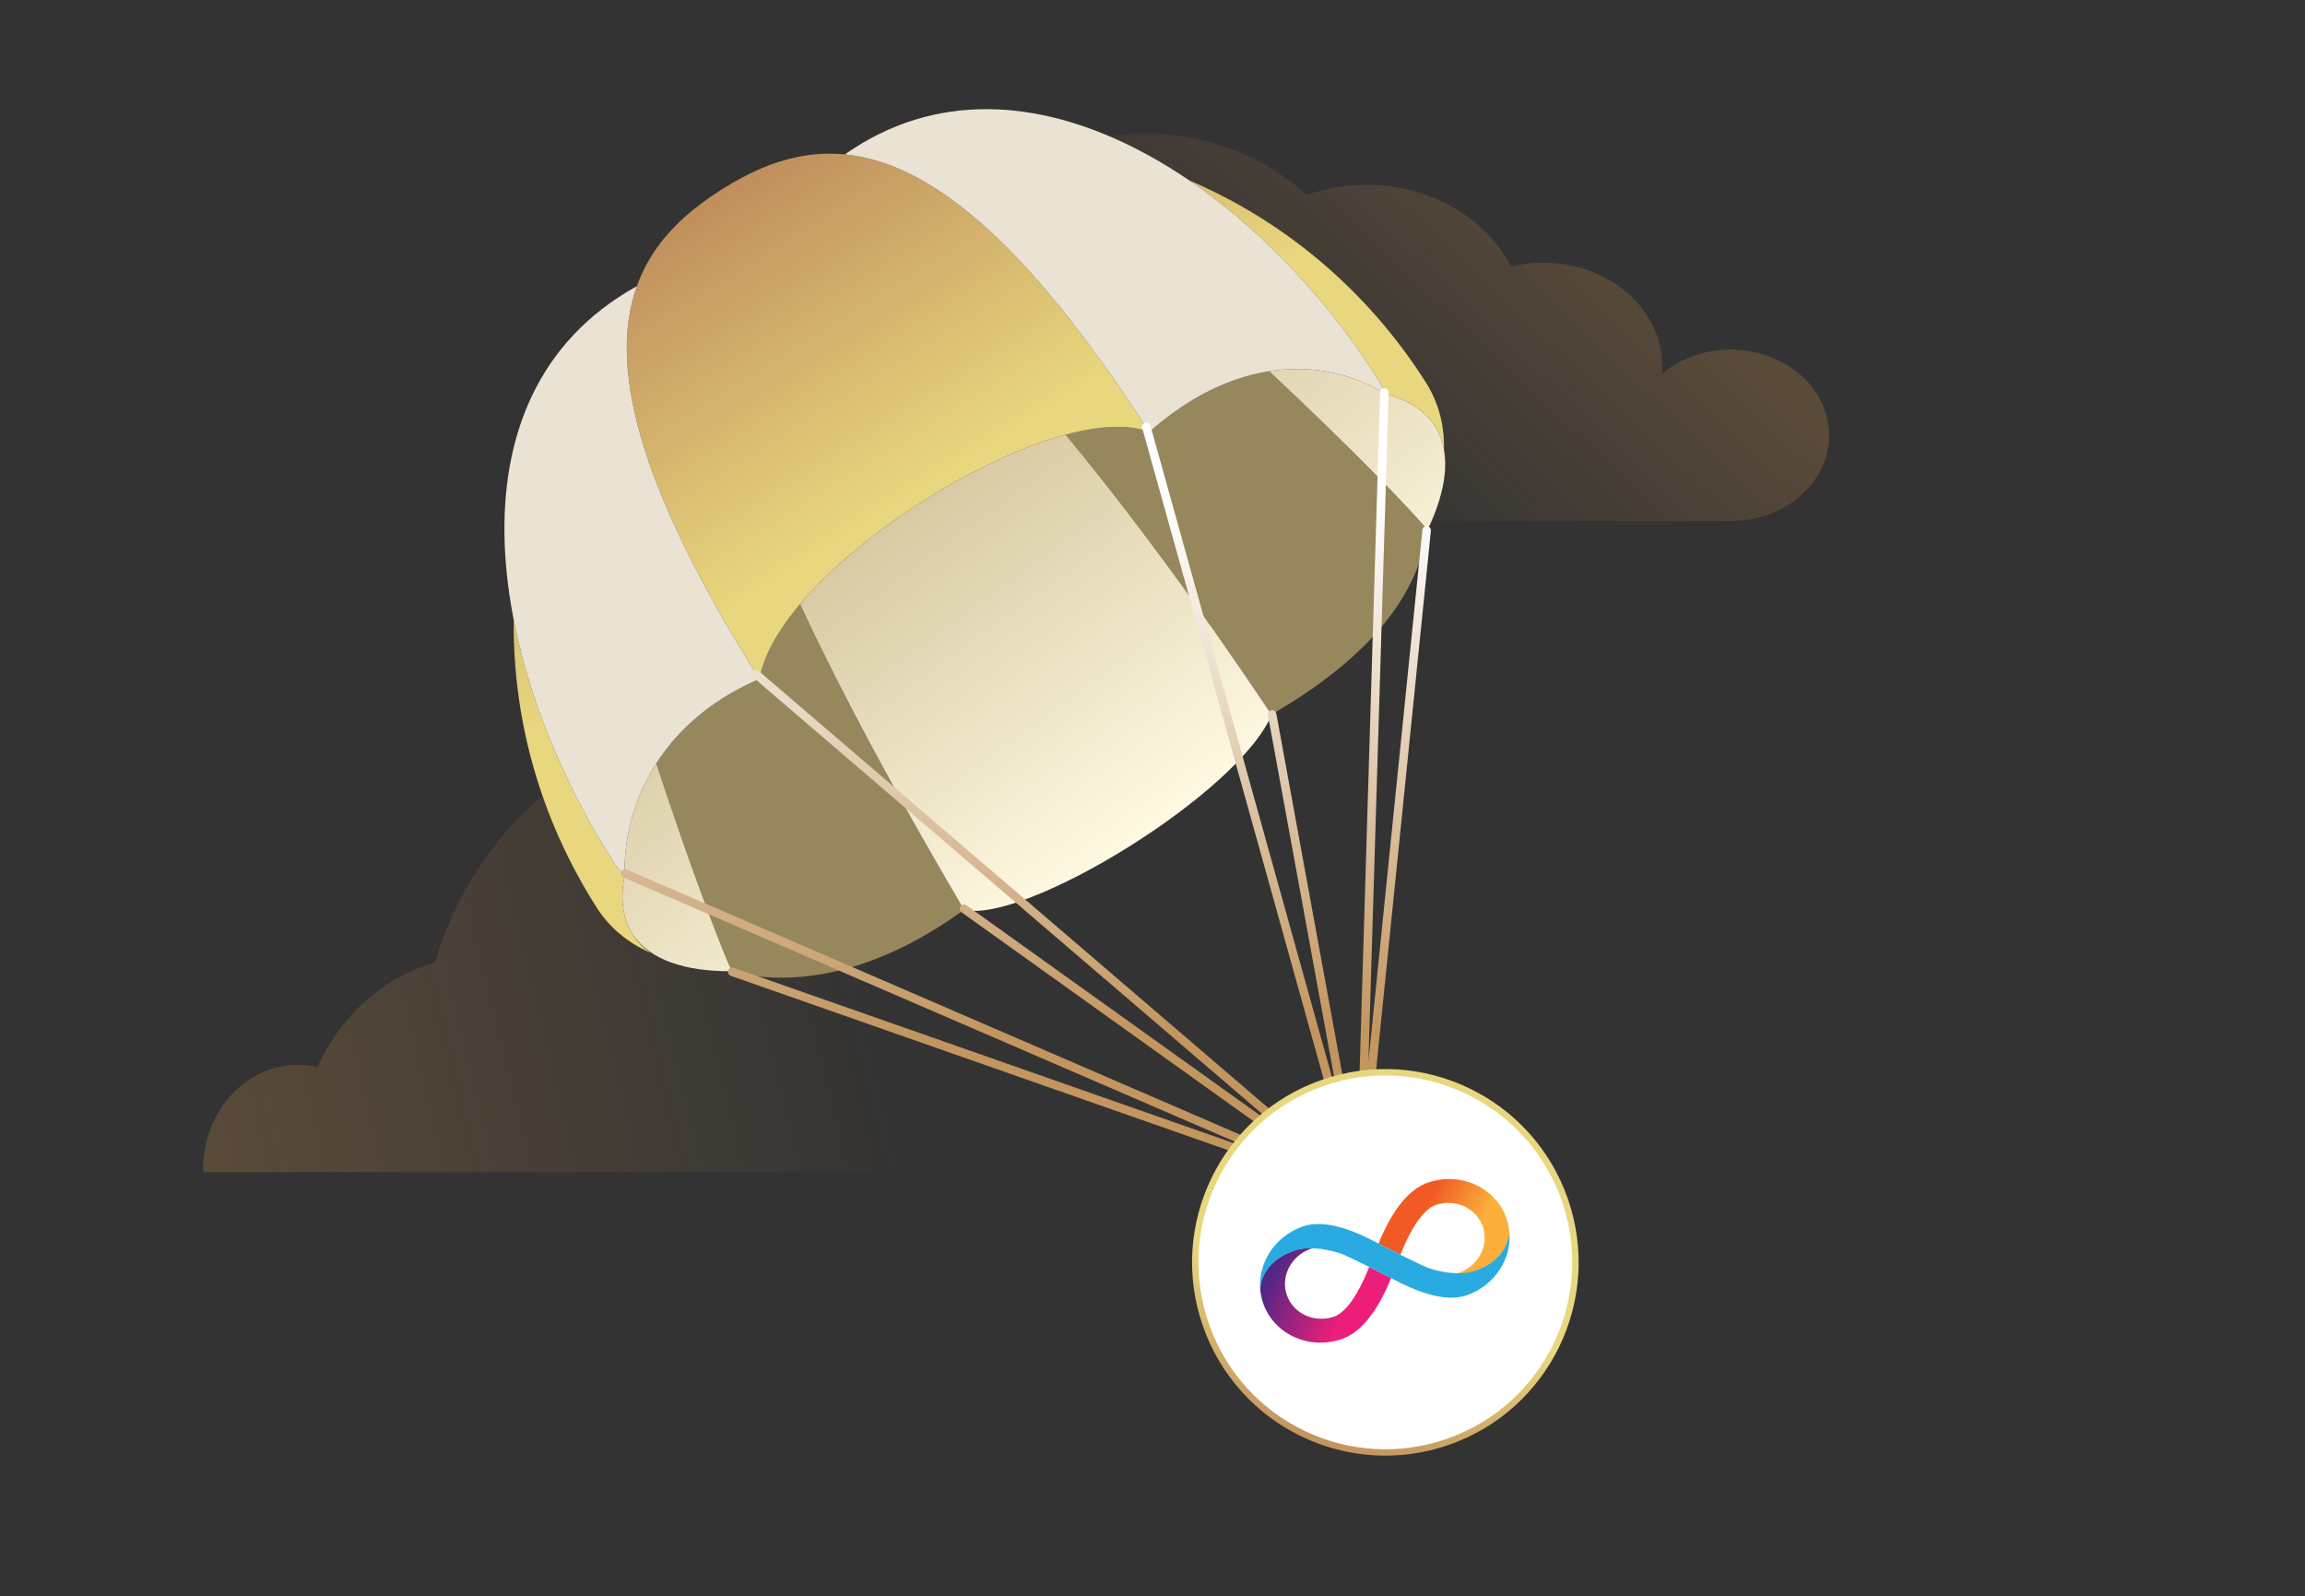 <!-- source: DFINITY foundation -->
<svg width="361" height="250" viewBox="0 0 361 250" fill="none" xmlns="http://www.w3.org/2000/svg">
    <rect x="0" y="0" width="361" height="250" fill="#333333" stroke="none"/>
    <g clip-path="url(#clip0_7000_20280)">
        <path opacity="0.2" d="M271.043 54.756C266.846 54.756 263.046 56.219 260.265 58.586C260.301 58.174 260.337 57.762 260.337 57.343C260.337 48.389 251.996 41.131 241.708 41.131C239.95 41.131 238.255 41.357 236.643 41.754C232.792 34.208 224.111 28.943 214.012 28.943C210.688 28.943 207.519 29.517 204.622 30.552C198.258 24.624 189.202 20.914 179.145 20.914C159.887 20.914 144.276 34.499 144.276 51.259C144.276 68.018 159.887 81.604 179.145 81.604C179.174 81.604 179.203 81.602 179.232 81.602H271.043C279.527 81.602 286.402 75.65 286.467 68.284V68.179C286.467 60.764 279.563 54.756 271.043 54.756Z" fill="url(#paint0_linear_7000_20280)"/>
        <path opacity="0.2" d="M243.348 168.497C240.66 168.497 238.143 169.296 235.967 170.672C231.72 165.061 225.344 161.474 218.189 161.474C212.615 161.474 207.502 163.643 203.504 167.251C198.848 156.904 189.162 149.789 177.963 149.789C172.291 149.789 167.011 151.621 162.572 154.765C157.328 131.087 137.942 113.506 114.816 113.506C93.015 113.506 74.54 129.132 68.1 150.76C60.025 153.022 53.348 159.093 49.689 167.119C48.709 166.895 47.696 166.775 46.657 166.775C38.455 166.775 31.808 174.093 31.808 183.12C31.808 183.276 31.824 183.427 31.828 183.581H258.141C257.553 175.144 251.162 168.497 243.348 168.497Z" fill="url(#paint1_linear_7000_20280)"/>
        <path fill-rule="evenodd" clip-rule="evenodd" d="M199.158 111.957C194.306 104.722 181.501 85.688 166.892 68.087C172.142 66.674 176.748 66.388 179.984 67.666L179.984 67.665C186.195 62.145 192.632 59.113 198.76 58.14C211.215 69.742 221.644 80.509 223.564 83.016C221.868 94.477 212.839 103.925 199.431 111.72L199.158 111.957ZM118.937 106.342C119.568 102.691 121.885 98.668 125.296 94.631C134.942 115.257 146.559 134.893 150.98 142.479C138.601 151.534 125.818 154.915 114.672 152.209C113.26 149.357 108.005 135.551 102.784 119.549C106.34 114.021 111.761 109.399 118.937 106.342ZM98.255 57.088L98.255 57.088C98.623 62.519 98.622 62.517 98.255 57.088ZM144.138 28.091C147.84 30.147 147.84 30.147 144.138 28.091L144.138 28.091Z" fill="#96875C"/>
        <path fill-rule="evenodd" clip-rule="evenodd" d="M125.296 94.63C134.882 83.278 153.112 71.798 166.893 68.086C181.503 85.689 194.307 104.722 199.158 111.956C193.841 124.414 160.336 144.767 150.981 142.478C146.559 134.892 134.939 115.251 125.296 94.63ZM102.905 119.92C108.023 135.57 113.146 149.049 114.62 152.101C107.26 152.171 101.785 150.318 99.087 146.357C97.509 143.877 97.125 140.773 97.8 137.215C97.71 130.934 99.377 124.902 102.705 119.673L102.784 119.549L102.905 119.92ZM216.987 61.705C220.503 62.607 223.157 64.274 224.736 66.752L224.842 66.924L224.934 67.076L225.021 67.23L225.106 67.384L225.187 67.541L225.278 67.722L225.352 67.879L225.424 68.039L225.493 68.196L225.55 68.336L225.613 68.497L225.673 68.657L225.691 68.709C225.728 68.811 225.764 68.915 225.798 69.019L225.85 69.187L225.865 69.238C225.903 69.364 225.937 69.491 225.971 69.618L226.013 69.788L226.026 69.842C226.047 69.935 226.068 70.028 226.087 70.121L226.124 70.302L226.146 70.424C226.782 73.956 225.848 78.246 223.565 83.014C221.645 80.509 211.216 69.741 198.761 58.14C205.425 57.081 211.729 58.455 216.987 61.705Z" fill="url(#paint2_linear_7000_20280)"/>
        <path fill-rule="evenodd" clip-rule="evenodd" d="M186.237 28.243C200.87 34.494 213.96 45.201 223.268 59.818C225.332 63.058 226.236 66.639 226.151 70.446C225.911 69.101 225.444 67.863 224.736 66.752C223.157 64.273 220.503 62.608 216.987 61.704C216.598 60.787 216.125 59.886 215.567 59.01C208.015 47.151 197.7 36.04 186.237 28.243ZM80.461 97.1C83.02 110.157 88.736 123.447 95.958 134.787C96.516 135.664 97.133 136.474 97.8 137.215C97.125 140.774 97.509 143.878 99.087 146.357C99.795 147.468 100.719 148.416 101.838 149.204C98.347 147.663 95.482 145.325 93.418 142.084C84.476 128.042 80.291 112.382 80.461 97.1ZM118.937 106.342C88.242 57.685 96.255 40.3 112.975 29.708C129.694 19.116 148.877 19.27 179.985 67.664C165.238 61.836 122.02 88.526 118.937 106.342Z" fill="url(#paint3_linear_7000_20280)"/>
        <path fill-rule="evenodd" clip-rule="evenodd" d="M99.741 44.821C95.478 56.757 99.23 75.105 118.937 106.341C104.936 112.306 97.614 124.229 97.8 137.215C97.132 136.474 96.516 135.664 95.958 134.788C77.068 105.124 68.48 62.126 99.741 44.821ZM132.315 24.184C160.505 4.374 196.677 29.345 215.567 59.01C216.125 59.887 216.598 60.786 216.987 61.706C206.895 55.466 192.948 56.14 179.984 67.665C160.013 36.596 144.957 25.409 132.315 24.184Z" fill="#EAE2D3"/>
        <path fill-rule="evenodd" clip-rule="evenodd" d="M200.967 177.276L151.359 141.786C151.06 141.572 150.643 141.641 150.428 141.939C150.213 142.239 150.282 142.654 150.581 142.87L206.993 183.227L98.167 136.188C97.829 136.042 97.435 136.198 97.288 136.534C97.142 136.872 97.297 137.264 97.636 137.411L196.985 180.352L114.887 151.569C114.54 151.446 114.158 151.628 114.036 151.976C113.914 152.323 114.097 152.703 114.445 152.825L212.681 187.267L212.682 187.267L212.685 187.268L212.688 187.269L212.692 187.271L212.694 187.272L212.695 187.272L212.698 187.273L212.7 187.274L212.703 187.275L212.709 187.276L212.71 187.277L212.711 187.277L212.714 187.278L212.716 187.278L212.719 187.28L212.725 187.281L212.727 187.282L212.73 187.283L212.73 187.283L212.735 187.284L212.745 187.287L212.751 187.288L212.765 187.292L212.767 187.292L212.768 187.293L212.774 187.294L212.784 187.296L212.79 187.297L212.79 187.297L212.792 187.297L212.8 187.299L212.806 187.3L212.808 187.3L212.809 187.3L212.817 187.301L212.822 187.302L212.824 187.302L212.827 187.303L212.828 187.303L212.828 187.303L212.833 187.304L212.837 187.304L212.84 187.305L212.843 187.305L212.844 187.305L212.846 187.305L212.849 187.305L212.853 187.306L212.856 187.306L212.859 187.306L212.86 187.306L212.863 187.307L212.866 187.307L212.869 187.307L212.873 187.307L212.875 187.307L212.876 187.308L212.879 187.308L212.882 187.308L212.885 187.308L212.89 187.308L212.891 187.308L212.892 187.308L212.897 187.308L212.898 187.308L212.901 187.308L212.906 187.308L212.907 187.308L212.91 187.309L212.914 187.308L212.916 187.308L212.917 187.308L212.922 187.308L212.923 187.308L212.926 187.308L212.932 187.308L212.933 187.308L212.938 187.308L212.941 187.308L212.942 187.308L212.948 187.308L212.948 187.308L212.949 187.307L212.955 187.307L212.957 187.307L212.96 187.307L212.963 187.307L212.965 187.307L212.968 187.306L212.971 187.306L212.973 187.306L212.976 187.306L212.977 187.305L212.982 187.305L212.987 187.305L212.99 187.304L212.992 187.304L212.993 187.304C213.036 187.299 213.076 187.29 213.116 187.277L213.116 187.277L213.117 187.277L213.126 187.274L213.129 187.273L213.132 187.272L213.138 187.27L213.141 187.269L213.142 187.268L213.148 187.266L213.164 187.26C213.168 187.258 213.174 187.256 213.179 187.254L213.187 187.25L213.193 187.247L213.202 187.243L213.203 187.242L213.203 187.242L213.209 187.24L213.217 187.236L213.218 187.235L213.219 187.234L213.224 187.233L213.225 187.232L213.227 187.231L213.23 187.229L213.233 187.227L213.236 187.226L213.237 187.225L213.238 187.224L213.24 187.224L213.243 187.222L213.247 187.219L213.25 187.218L213.252 187.217L213.253 187.216L213.253 187.216L213.257 187.213L213.262 187.211L213.265 187.209L213.268 187.207L213.272 187.205L213.275 187.202L213.278 187.2L213.282 187.198L213.285 187.196L213.29 187.193L213.292 187.191L213.295 187.189L213.298 187.187L213.303 187.184L213.306 187.181L213.309 187.179L213.311 187.177L213.316 187.174L213.32 187.171L213.322 187.17L213.323 187.168L213.329 187.164L213.332 187.162C213.349 187.153 213.365 187.144 213.383 187.134L213.393 187.128L213.395 187.126L213.396 187.126L213.406 187.119L213.406 187.119C213.49 187.064 213.561 186.99 213.614 186.901L213.614 186.899L213.615 186.896L213.619 186.89L213.621 186.888L213.622 186.885L213.627 186.876L213.627 186.875C213.653 186.826 213.673 186.773 213.687 186.717L213.69 186.702C213.7 186.66 213.704 186.618 213.704 186.575L213.752 184.994L224.101 83.131C224.138 82.766 223.871 82.438 223.504 82.402C223.138 82.364 222.811 82.63 222.773 82.996L214.32 166.199L217.482 61.482C217.492 61.115 217.203 60.807 216.834 60.797C216.466 60.785 216.158 61.075 216.146 61.442L212.541 180.892L199.895 111.776C199.828 111.415 199.48 111.174 199.118 111.241C198.756 111.307 198.515 111.654 198.581 112.016L209.612 172.307L180.178 66.67C180.079 66.316 179.711 66.108 179.356 66.207C179.001 66.304 178.793 66.671 178.891 67.026L211.682 184.708L118.823 105.082C118.544 104.842 118.122 104.874 117.882 105.152C117.642 105.432 117.673 105.852 117.953 106.091L200.967 177.276Z" fill="url(#paint4_linear_7000_20280)"/>
        <g clip-path="url(#clip1_7000_20280)">
            <circle cx="216.969" cy="197.703" r="29.766" transform="rotate(-19.294 216.969 197.703)" fill="white" stroke="url(#paint5_linear_7000_20280)"/>
            <path d="M223.595 185.229C221.466 185.975 219.519 187.856 217.802 190.82C216.988 192.225 216.357 193.645 215.902 194.764C215.902 194.764 215.902 194.764 215.911 194.768L215.909 194.761C215.909 194.761 217.543 195.614 219.335 196.514C219.755 195.443 220.381 193.966 221.198 192.546C222.725 189.911 224.008 189.018 224.821 188.733C227.883 187.661 231.202 189.168 232.224 192.089C233.24 194.99 231.579 198.24 228.531 199.329C228.392 199.377 228.207 199.42 227.966 199.454C228.99 199.517 230.044 199.453 230.957 199.134C236.564 197.171 236.408 193.205 236.39 192.92C236.327 192.208 236.172 191.492 235.925 190.786C234.229 185.941 228.693 183.445 223.595 185.229Z" fill="url(#paint6_linear_7000_20280)"/>
            <path d="M210.176 209.702C212.305 208.956 214.252 207.075 215.968 204.112C216.783 202.707 217.414 201.286 217.868 200.167C217.868 200.167 217.868 200.167 217.86 200.163L217.862 200.17C217.862 200.17 216.227 199.317 214.435 198.418C214.016 199.488 213.389 200.965 212.573 202.385C211.046 205.021 209.762 205.913 208.949 206.198C205.885 207.263 202.567 205.757 201.544 202.836C200.528 199.935 202.189 196.685 205.237 195.596C205.376 195.548 205.562 195.504 205.802 195.471C204.778 195.408 203.724 195.472 202.812 195.791C197.204 197.754 197.367 201.718 197.376 201.998C197.442 202.717 197.594 203.427 197.841 204.133C199.541 208.99 205.077 211.487 210.176 209.702Z" fill="url(#paint7_linear_7000_20280)"/>
            <path d="M230.918 199.06C228.023 199.993 224.265 198.822 223.464 198.485C221.392 197.611 216.412 195.028 216.021 194.824C212.34 192.833 207.594 190.831 204.01 192.086L204.003 192.088L203.996 192.09C199.652 193.633 197.006 197.802 197.377 201.998C197.361 201.72 197.517 197.565 202.826 195.851C205.721 194.918 209.504 196.117 210.311 196.452C212.384 197.326 217.363 199.908 217.754 200.113C221.433 202.097 226.179 204.099 229.763 202.845L229.77 202.842L229.777 202.84C234.121 201.297 236.773 197.126 236.396 192.932C236.405 193.213 236.231 197.338 230.918 199.06Z" fill="#29ABE2"/>
        </g>
    </g>
    <defs>
        <linearGradient id="paint0_linear_7000_20280" x1="253.776" y1="40.914" x2="215.371" y2="81.604" gradientUnits="userSpaceOnUse">
            <stop stop-color="#F0A354"/>
            <stop offset="1" stop-color="#F0A354" stop-opacity="0"/>
        </linearGradient>
        <linearGradient id="paint1_linear_7000_20280" x1="34.619" y1="175.172" x2="136.99" y2="150.479" gradientUnits="userSpaceOnUse">
            <stop stop-color="#F0A354"/>
            <stop offset="1" stop-color="#F0A354" stop-opacity="0"/>
        </linearGradient>
        <linearGradient id="paint2_linear_7000_20280" x1="151.816" y1="69.638" x2="190.181" y2="122.273" gradientUnits="userSpaceOnUse">
            <stop stop-color="#D6C8A1"/>
            <stop offset="1" stop-color="#FFF9E2"/>
        </linearGradient>
        <linearGradient id="paint3_linear_7000_20280" x1="141.686" y1="78.226" x2="99.8" y2="11.442" gradientUnits="userSpaceOnUse">
            <stop stop-color="#E8D77E"/>
            <stop offset="1" stop-color="#B0724F"/>
        </linearGradient>
        <linearGradient id="paint4_linear_7000_20280" x1="160.778" y1="162.008" x2="159.543" y2="80.195" gradientUnits="userSpaceOnUse">
            <stop stop-color="#C39660"/>
            <stop offset="1" stop-color="white"/>
        </linearGradient>
        <linearGradient id="paint5_linear_7000_20280" x1="212.141" y1="201.772" x2="190.703" y2="231.13" gradientUnits="userSpaceOnUse">
            <stop stop-color="#E8D77E"/>
            <stop offset="1" stop-color="#B0724F"/>
        </linearGradient>
        <linearGradient id="paint6_linear_7000_20280" x1="219.186" y1="188.077" x2="236.049" y2="196.781" gradientUnits="userSpaceOnUse">
            <stop offset="0.21" stop-color="#F15A24"/>
            <stop offset="0.684" stop-color="#FBB03B"/>
        </linearGradient>
        <linearGradient id="paint7_linear_7000_20280" x1="214.585" y1="206.854" x2="197.722" y2="198.15" gradientUnits="userSpaceOnUse">
            <stop offset="0.21" stop-color="#ED1E79"/>
            <stop offset="0.893" stop-color="#522785"/>
        </linearGradient>
        <clipPath id="clip0_7000_20280">
            <rect width="361" height="249" fill="white" transform="translate(0 0.096)"/>
        </clipPath>
        <clipPath id="clip1_7000_20280">
            <path d="M188.403 207.704C182.88 191.927 191.192 174.66 206.969 169.137C222.745 163.614 240.013 171.926 245.536 187.703C251.059 203.48 242.747 220.747 226.97 226.27C211.193 231.793 193.926 223.481 188.403 207.704Z" fill="white"/>
        </clipPath>
    </defs>
</svg>